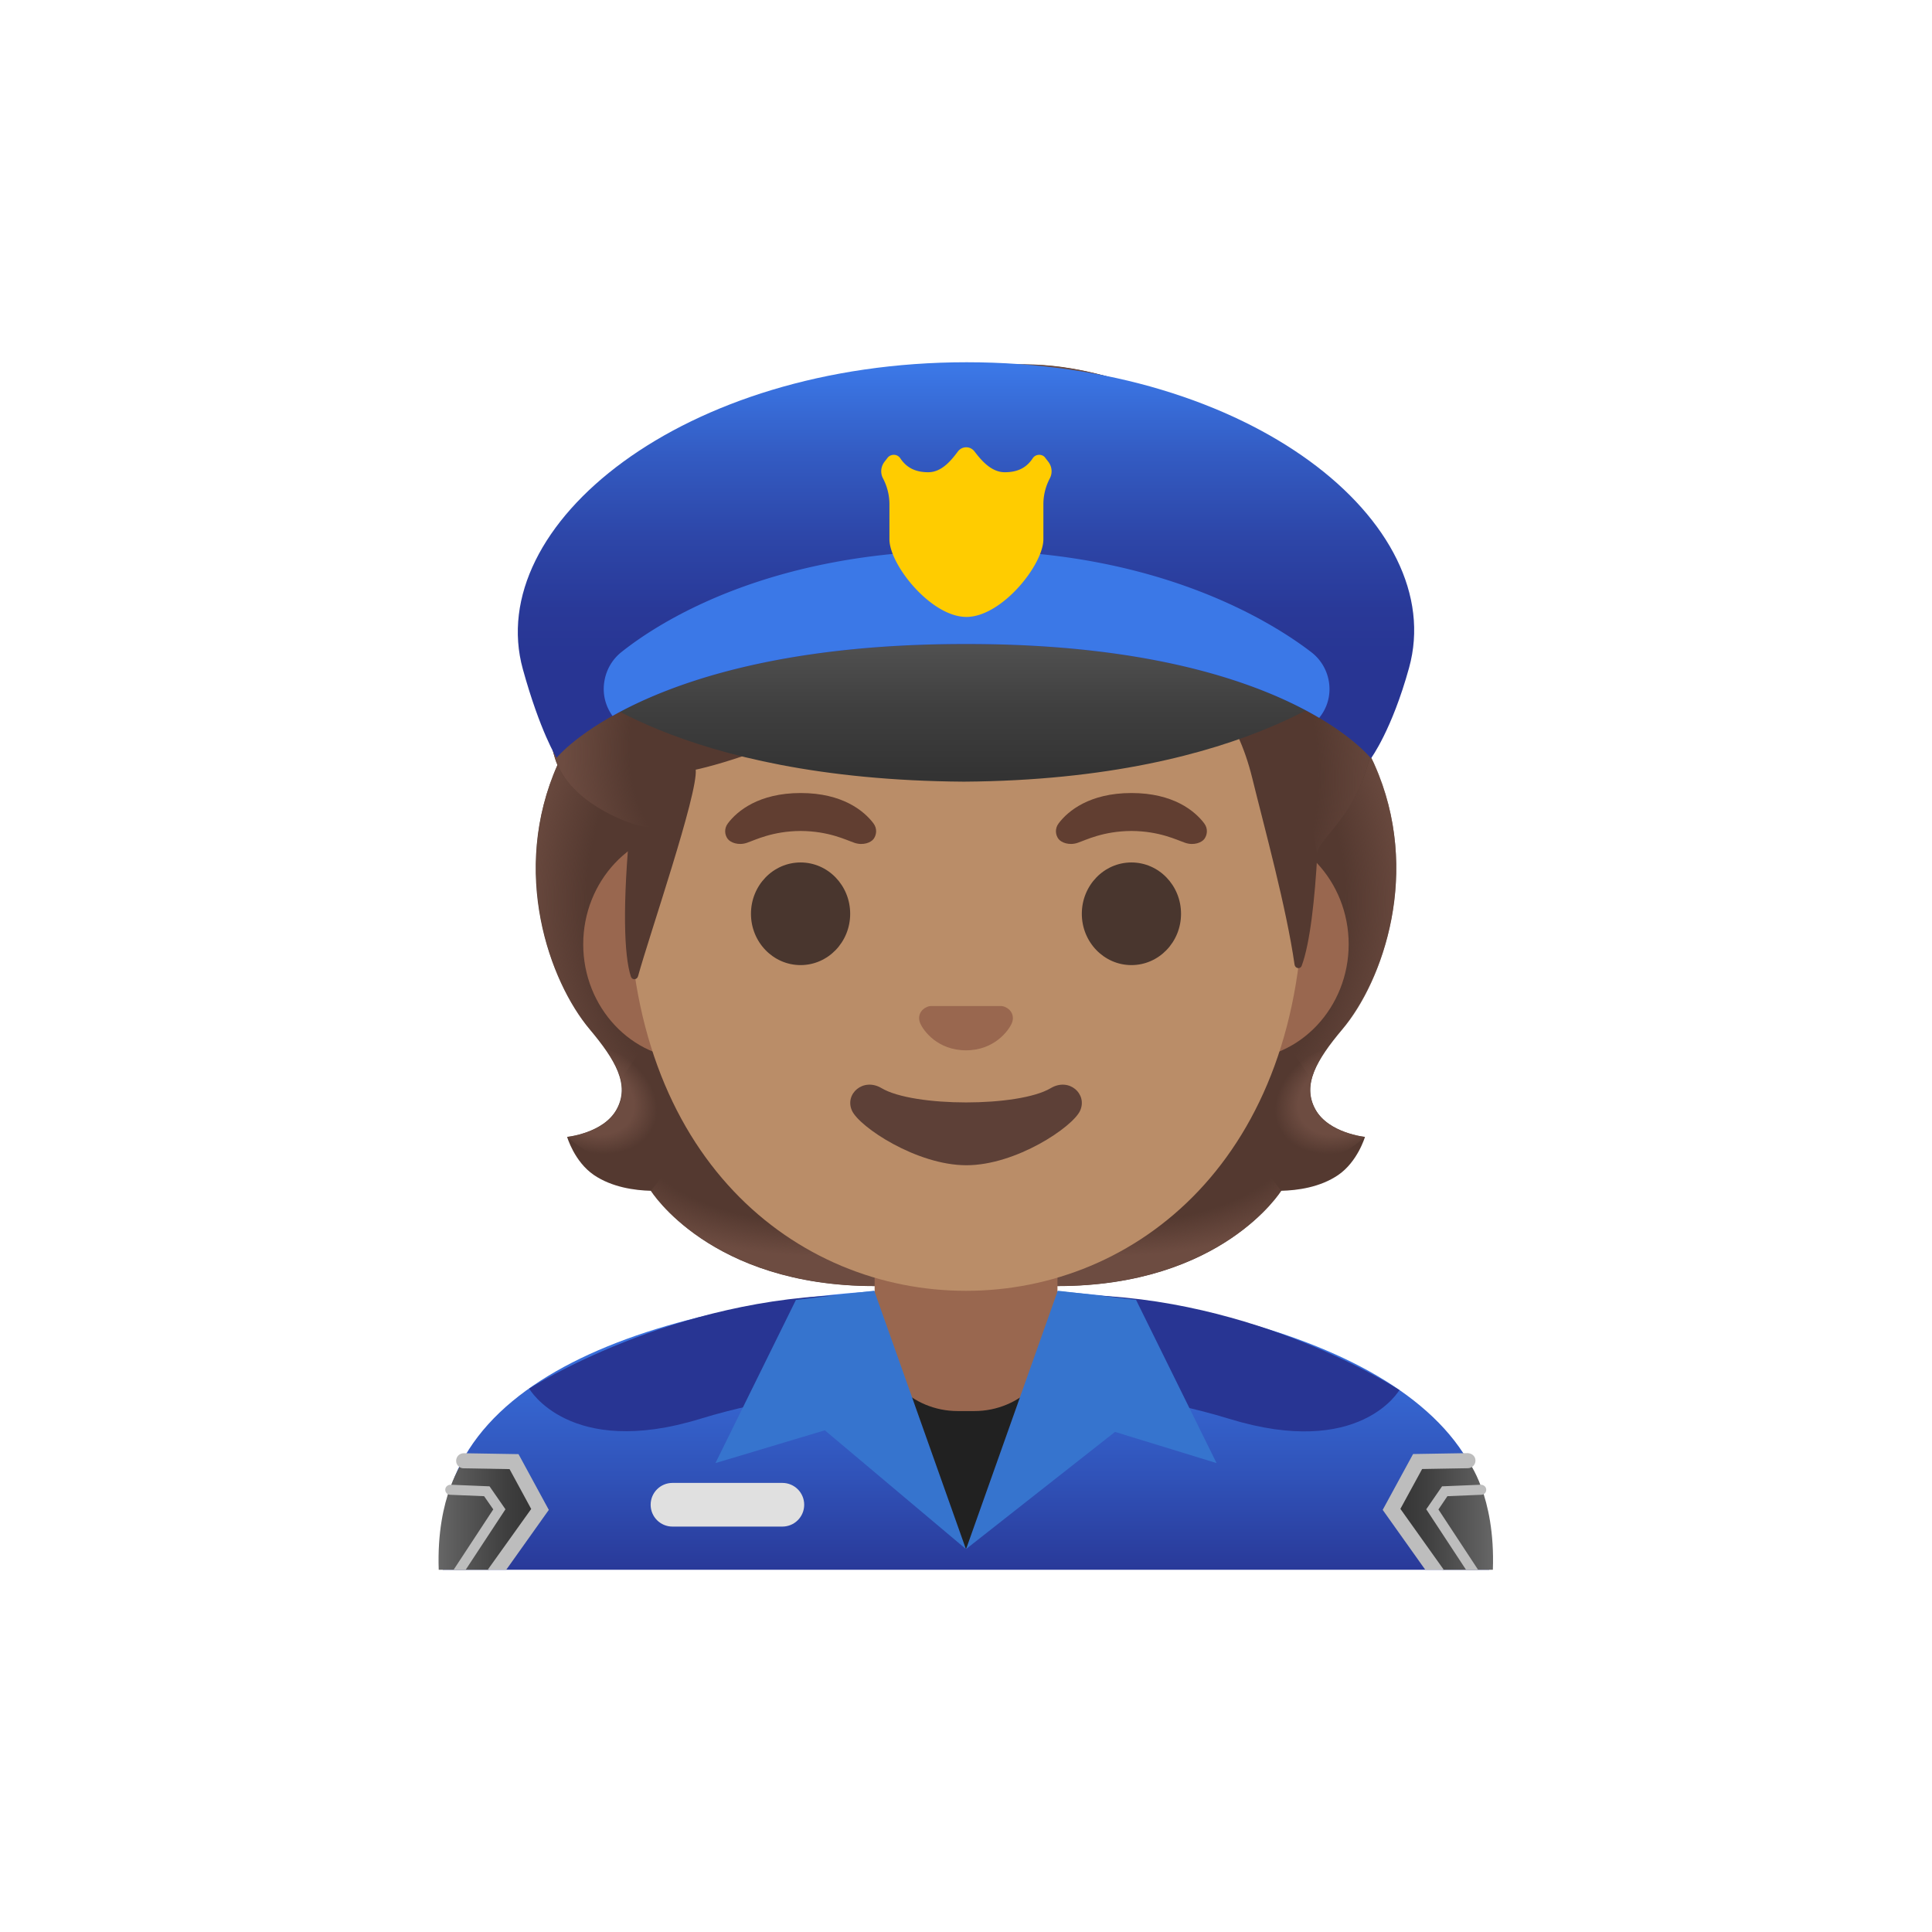 <svg width="64px" height="64px" viewBox="-32 -32 192.00 192.00" xmlns="http://www.w3.org/2000/svg" xmlns:xlink="http://www.w3.org/1999/xlink" aria-hidden="true" role="img" class="iconify iconify--noto" preserveAspectRatio="xMidYMid meet" fill="#000000"><g id="SVGRepo_bgCarrier" stroke-width="0"></g><g id="SVGRepo_tracerCarrier" stroke-linecap="round" stroke-linejoin="round"></g><g id="SVGRepo_iconCarrier"> <path d="M98.72 78.24c-1.34-2.44.13-4.91 2.67-7.94c4-4.77 7.96-15.61 3.19-26.32c.02-.06-.91-1.83-.89-1.89l-1.71-.09c-.55-.08-19.26-.12-37.98-.12c-18.72 0-37.43.04-37.98.12c0 0-2.62 1.92-2.6 1.98c-4.77 10.71-.8 21.55 3.19 26.32c2.54 3.03 4.01 5.5 2.67 7.94c-1.31 2.39-4.92 2.74-4.92 2.74s.71 2.46 2.66 3.79c1.81 1.23 4.08 1.53 5.66 1.57c0 0 5.89 9.47 22.23 9.47H73.1c16.34 0 22.23-9.47 22.23-9.47c1.58-.04 3.85-.33 5.66-1.57c1.94-1.33 2.66-3.79 2.66-3.79s-3.62-.36-4.93-2.74z" fill="#543930"> </path> <radialGradient id="IconifyId17ecdb2904d178eab19727" cx="99.568" cy="47.313" r="24.68" gradientTransform="matrix(1 0 0 .491 -20.914 57.446)" gradientUnits="userSpaceOnUse"> <stop offset=".728" stop-color="#6d4c41" stop-opacity="0"> </stop> <stop offset="1" stop-color="#6d4c41"> </stop> </radialGradient> <path d="M63.99 95.79V85.3l28.59-2.47l2.74 3.5s-5.89 9.47-22.23 9.47l-9.1-.01z" fill="url(#IconifyId17ecdb2904d178eab19727)"> </path> <radialGradient id="IconifyId17ecdb2904d178eab19728" cx="76.66" cy="50.992" r="7.158" gradientTransform="matrix(-.906 .424 -.314 -.672 187.027 78.778)" gradientUnits="userSpaceOnUse"> <stop offset=".663" stop-color="#6d4c41"> </stop> <stop offset="1" stop-color="#6d4c41" stop-opacity="0"> </stop> </radialGradient> <path d="M95.07 81.82c-4.51-7 4.78-9.59 4.78-9.59l.01.01c-1.54 2.18-2.2 4.1-1.16 6c1.31 2.39 4.92 2.74 4.92 2.74s-4.68 4.75-8.55.84z" fill="url(#IconifyId17ecdb2904d178eab19728)"> </path> <radialGradient id="IconifyId17ecdb2904d178eab19729" cx="95.367" cy="71.203" r="31.197" gradientTransform="matrix(-.075 -.997 .831 -.062 30.795 156.327)" gradientUnits="userSpaceOnUse"> <stop offset=".725" stop-color="#6d4c41" stop-opacity="0"> </stop> <stop offset="1" stop-color="#6d4c41"> </stop> </radialGradient> <path d="M104.6 43.98c4.64 10.37.9 21.33-2.97 26.05c-.54.65-2.83 3.19-3.29 5.23c0 0-9.89-13.98-12.89-21.98c-.6-1.6-1.14-3.23-1.25-4.91c-.08-1.26.07-2.74.73-3.8c.81-1.3 19.14-1.68 19.14-1.68c-.01.01.53 1.09.53 1.09z" fill="url(#IconifyId17ecdb2904d178eab19729)"> </path> <radialGradient id="IconifyId17ecdb2904d178eab19730" cx="45.167" cy="71.203" r="31.197" gradientTransform="matrix(.075 -.997 -.831 -.062 100.972 106.267)" gradientUnits="userSpaceOnUse"> <stop offset=".725" stop-color="#6d4c41" stop-opacity="0"> </stop> <stop offset="1" stop-color="#6d4c41"> </stop> </radialGradient> <path d="M23.42 43.98c-4.64 10.37-.9 21.33 2.98 26.05c.54.65 2.83 3.19 3.29 5.23c0 0 9.89-13.98 12.89-21.98c.6-1.6 1.14-3.23 1.25-4.91c.08-1.26-.07-2.74-.73-3.8c-.81-1.3-1.81-.95-3.25-.95c-2.74 0-14.71-.73-15.64-.73c0 .01-.79 1.09-.79 1.09z" fill="url(#IconifyId17ecdb2904d178eab19730)"> </path> <radialGradient id="IconifyId17ecdb2904d178eab19731" cx="49.369" cy="47.313" r="24.68" gradientTransform="matrix(-1 0 0 .491 98.738 57.446)" gradientUnits="userSpaceOnUse"> <stop offset=".728" stop-color="#6d4c41" stop-opacity="0"> </stop> <stop offset="1" stop-color="#6d4c41"> </stop> </radialGradient> <path d="M64.03 95.79V85.3l-28.59-2.47l-2.74 3.5s5.89 9.47 22.23 9.47l9.1-.01z" fill="url(#IconifyId17ecdb2904d178eab19731)"> </path> <radialGradient id="IconifyId17ecdb2904d178eab19732" cx="26.461" cy="50.992" r="7.158" gradientTransform="matrix(.906 .424 .314 -.672 -13.537 100.053)" gradientUnits="userSpaceOnUse"> <stop offset=".663" stop-color="#6d4c41"> </stop> <stop offset="1" stop-color="#6d4c41" stop-opacity="0"> </stop> </radialGradient> <path d="M32.95 81.82c4.51-7-4.78-9.59-4.78-9.59l-.01.01c1.54 2.18 2.2 4.1 1.16 6c-1.31 2.39-4.92 2.74-4.92 2.74s4.69 4.75 8.55.84z" fill="url(#IconifyId17ecdb2904d178eab19732)"> </path> <linearGradient id="IconifyId17ecdb2904d178eab19733" gradientUnits="userSpaceOnUse" x1="64" y1="31.528" x2="64" y2="2.285" gradientTransform="matrix(1 0 0 -1 0 128)"> <stop offset=".003" stop-color="#3b78e7"> </stop> <stop offset=".223" stop-color="#386eda"> </stop> <stop offset=".629" stop-color="#3052b8"> </stop> <stop offset="1" stop-color="#283593"> </stop> </linearGradient> <path d="M64.14 96H64c-25.65.03-52 7.1-52 24.99V124h104v-3.01C116 104.12 89.9 96 64.14 96z" fill="url(#IconifyId17ecdb2904d178eab19733)"> </path> <path d="M76.32 106.27s6.88.59 13.84 2.73c13 4 16.91-2.86 16.91-2.86s-14.22-9.32-32.22-9.45c0 0-1.19 8.85 1.47 9.58z" fill="#283593"> </path> <path d="M20.59 106s4 7 17 3c6.96-2.14 13.84-2.73 13.84-2.73c2.66-.73 1.47-9.58 1.47-9.58c-18 .12-32.31 9.31-32.31 9.31z" fill="#283593"> </path> <g> <path d="M45.75 119.71H34.83c-1.2 0-2.17-.97-2.17-2.17s.97-2.17 2.17-2.17h10.92c1.2 0 2.17.97 2.17 2.17s-.97 2.17-2.17 2.17z" fill="#e0e0e0"> </path> </g> <g> <linearGradient id="IconifyId17ecdb2904d178eab19734" gradientUnits="userSpaceOnUse" x1="116.379" y1="9.418" x2="106.54" y2="9.418" gradientTransform="matrix(1 0 0 -1 0 128)"> <stop offset=".004" stop-color="#666"> </stop> <stop offset=".099" stop-color="#606060"> </stop> <stop offset=".68" stop-color="#3f3f3f"> </stop> <stop offset="1" stop-color="#333"> </stop> </linearGradient> <path d="M113.88 113.17l-5 .08l-2.34 4.29l4.83 6.46h4.99c.26-7.38-2.48-10.83-2.48-10.83z" fill="url(#IconifyId17ecdb2904d178eab19734)"> </path> <g> <linearGradient id="IconifyId17ecdb2904d178eab19735" gradientUnits="userSpaceOnUse" x1="11.575" y1="9.418" x2="21.414" y2="9.418" gradientTransform="matrix(1 0 0 -1 0 128)"> <stop offset=".004" stop-color="#666"> </stop> <stop offset=".099" stop-color="#606060"> </stop> <stop offset=".68" stop-color="#3f3f3f"> </stop> <stop offset="1" stop-color="#333"> </stop> </linearGradient> <path d="M19.08 113.25l-5-.08s-2.74 3.46-2.48 10.83h4.99l4.83-6.46l-2.34-4.29z" fill="url(#IconifyId17ecdb2904d178eab19735)"> </path> </g> <g fill="#bdbdbd"> <path d="M109.33 113.99l4.56-.08c.41-.01.74-.35.74-.76s-.32-.71-.76-.74l-5.44.09l-3.02 5.55l4.23 5.95h1.84l-4.31-6.05l2.16-3.96z"> </path> <path d="M111.84 116.69l3.38-.14c.28-.01.49-.24.48-.52c-.01-.28-.25-.47-.52-.48l-3.87.16l-1.57 2.28l3.95 6.01h1.2l-3.94-5.99l.89-1.32z"> </path> <path d="M19.53 112.51l-5.44-.09h-.01c-.41 0-.74.33-.75.74c-.01.41.32.76.74.76l4.57.08l2.15 3.96l-4.32 6.04h1.84l4.23-5.95l-3.01-5.54z"> </path> <path d="M16.65 115.71l-3.88-.16c-.28.01-.51.2-.52.48c-.01.28.2.51.48.52l3.38.14l.91 1.31l-3.94 6h1.2l3.95-6.01l-1.58-2.28z"> </path> </g> </g> <g> <path fill="#212121" d="M63.99 121.94l9.32-17.08h-19.9z"> </path> </g> <g> <path d="M54.92 86.08v13.98c0 4.51 3.7 8.17 8.26 8.17h1.65c4.56 0 8.26-3.66 8.26-8.17V86.08H54.92z" fill="#99674f"> </path> </g> <g> <path fill="#3674ce" d="M47.1 97.18l-8 16.22l10.87-3.26l14.02 11.8l-9.11-25.67z"> </path> <path fill="#3674ce" d="M73.12 96.27l-9.11 25.67l14.8-11.64l10.09 3.1l-8-16.22z"> </path> </g> <g> <path d="M91.33 50.43H36.67c-5.89 0-10.71 5.14-10.71 11.41s4.82 11.41 10.71 11.41H91.32c5.89 0 10.71-5.14 10.71-11.41s-4.81-11.41-10.7-11.41z" fill="#99674f"> </path> </g> <path d="M64 11.07c-17.4 0-33.52 18.61-33.52 45.4c0 26.64 16.61 39.81 33.52 39.81S97.52 83.1 97.52 56.46c0-26.78-16.12-45.39-33.52-45.39z" fill="#ba8d68"> </path> <path d="M72.42 76.14c-3.18 1.89-13.63 1.89-16.81 0c-1.83-1.09-3.7.58-2.94 2.24c.75 1.63 6.44 5.42 11.37 5.42s10.55-3.79 11.3-5.42c.75-1.66-1.09-3.33-2.92-2.24z" fill="#5d4037"> </path> <path d="M67.86 68.06c-.11-.04-.21-.07-.32-.08h-7.08c-.11.01-.22.04-.32.08c-.64.26-.99.92-.69 1.63c.3.71 1.71 2.69 4.55 2.69s4.25-1.99 4.55-2.69c.3-.71-.05-1.37-.69-1.63z" fill="#99674f"> </path> <g fill="#49362e"> <ellipse cx="47.56" cy="58.81" rx="4.93" ry="5.1"> </ellipse> <ellipse cx="80.44" cy="58.81" rx="4.93" ry="5.1"> </ellipse> </g> <g fill="#613e31"> <path d="M54.8 49.82c-.93-1.23-3.07-3.01-7.23-3.01s-6.31 1.79-7.23 3.01c-.41.54-.31 1.17-.02 1.55c.26.35 1.04.68 1.9.39s2.54-1.16 5.35-1.18c2.81.02 4.49.89 5.35 1.18c.86.29 1.64-.03 1.9-.39c.28-.38.39-1.01-.02-1.55z"> </path> <path d="M87.67 49.82c-.93-1.23-3.07-3.01-7.23-3.01s-6.31 1.79-7.23 3.01c-.41.54-.31 1.17-.02 1.55c.26.35 1.04.68 1.9.39s2.54-1.16 5.35-1.18c2.81.02 4.49.89 5.35 1.18c.86.29 1.64-.03 1.9-.39c.28-.38.39-1.01-.02-1.55z"> </path> </g> <g> <path d="M101.15 23.27c-2.42-3.44-7.65-8-12.16-8.3c-.86-4.3-5.56-7.89-10.03-9.28c-11.99-3.72-19.78.45-24 2.72c-.88.47-6.59 3.58-10.5 1.35c-2.44-1.39-10.1-2.24-7.76 5.97c-2.69.11-6.27 1.25-8.32 5.05c-2.47 4.58-1.86 8.45-1.3 10.32c-2.47 2.05-5.69 6.45-3.94 12.23c1.33 4.41 7.5 6.46 7.5 6.46c-.79 8.12-.63 13.2.06 15.27c.12.36.61.33.71-.05c1.13-4.11 5.96-18.13 5.73-20.52c0 0 10.86-2.22 21.2-9.98c2.08-1.56 4.32-2.88 6.7-3.85c12.63-5.13 15.47 3.66 15.47 3.66s8.8-1.74 11.94 11.02c1.2 4.89 3.39 12.85 4.2 18.52c.06.4.57.49.71.12c.84-2.26 1.31-6.7 1.56-11.19c.08-1.56 4-3.62 5.38-10.24c1.81-8.64-1.38-16.77-3.15-19.28z" fill="#543930"> </path> <radialGradient id="IconifyId17ecdb2904d178eab19736" cx="80.442" cy="87.144" r="34.378" gradientTransform="matrix(.308 .952 .706 -.228 -5.827 -15.8)" gradientUnits="userSpaceOnUse"> <stop offset=".699" stop-color="#6d4c41" stop-opacity="0"> </stop> <stop offset="1" stop-color="#6d4c41"> </stop> </radialGradient> <path d="M98.9 52.83c.08-1.56 4-3.62 5.38-10.24c.14-.7.26-1.4.37-2.12c.95-7.84-1.87-14.9-3.49-17.21c-2.24-3.18-6.88-7.32-11.13-8.15c-.37-.05-.73-.09-1.07-.11c0 0 .37 1.97-.38 3.55c-.97 2.06-3.07 2.55-3.07 2.55C97.07 32.42 96.68 42.15 98.9 52.83z" fill="url(#IconifyId17ecdb2904d178eab19736)"> </path> <radialGradient id="IconifyId17ecdb2904d178eab19737" cx="157.584" cy="62.016" r="26.344" gradientTransform="matrix(-.938 -.394 -.218 .528 229.242 48.969)" gradientUnits="userSpaceOnUse"> <stop offset=".699" stop-color="#6d4c41" stop-opacity="0"> </stop> <stop offset="1" stop-color="#6d4c41"> </stop> </radialGradient> <path d="M77.72 5.33c6.67 1.77 10.02 5.12 11.26 9.65c.37 1.34 1.19 14.06-23.14-.36c-8.81-5.23-6.39-8.46-5.36-8.83c4-1.43 9.8-2.43 17.24-.46z" fill="url(#IconifyId17ecdb2904d178eab19737)"> </path> <radialGradient id="IconifyId17ecdb2904d178eab19738" cx="44.226" cy="102.075" r="15.13" gradientTransform="matrix(-.966 -.26 -.243 .904 111.758 -54.83)" gradientUnits="userSpaceOnUse"> <stop offset=".66" stop-color="#6d4c41" stop-opacity="0"> </stop> <stop offset="1" stop-color="#6d4c41"> </stop> </radialGradient> <path d="M41.1 16.43l-4.39-.71c-.17 0-.76.05-1.08.1c-2.5.35-5.49 1.63-7.24 4.95c-1.9 3.6-2 6.73-1.64 8.82c.1.71.34 1.5.34 1.5s2.33-2.15 7.63-2.29l6.38-12.37z" fill="url(#IconifyId17ecdb2904d178eab19738)"> </path> <radialGradient id="IconifyId17ecdb2904d178eab19739" cx="40.498" cy="87.078" r="16.513" gradientTransform="matrix(.991 .136 .192 -1.392 -16.296 156.623)" gradientUnits="userSpaceOnUse"> <stop offset=".598" stop-color="#6d4c41" stop-opacity="0"> </stop> <stop offset="1" stop-color="#6d4c41"> </stop> </radialGradient> <path d="M26.87 31.28c-2.33 2.02-5.58 6.55-3.65 12.25c1.47 4.35 7.44 6.26 7.44 6.26c0 .02 1.2.4 1.82.4l2.25-21.38c-2.83 0-5.58.86-7.4 2.11c0 .03-.47.33-.46.36z" fill="url(#IconifyId17ecdb2904d178eab19739)"> </path> </g> <g> <linearGradient id="IconifyId17ecdb2904d178eab19740" gradientUnits="userSpaceOnUse" x1="64.056" y1="103.667" x2="64.056" y2="82.887" gradientTransform="matrix(1 0 0 -1 0 128)"> <stop offset=".004" stop-color="#666"> </stop> <stop offset=".099" stop-color="#606060"> </stop> <stop offset=".68" stop-color="#3f3f3f"> </stop> <stop offset="1" stop-color="#333"> </stop> </linearGradient> <path d="M63.79 24.22c-33.6 0-38.98 11.36-38.98 11.36s10.36 9.91 38.98 10.1c28.63-.19 39.51-10.73 39.51-10.73s-5.91-10.73-39.51-10.73z" fill="url(#IconifyId17ecdb2904d178eab19740)"> </path> <linearGradient id="IconifyId17ecdb2904d178eab19741" gradientUnits="userSpaceOnUse" x1="64" y1="123.648" x2="64" y2="93.687" gradientTransform="matrix(1 0 0 -1 0 128)"> <stop offset=".003" stop-color="#3b78e7"> </stop> <stop offset=".011" stop-color="#3b77e6"> </stop> <stop offset=".298" stop-color="#335bc2"> </stop> <stop offset=".568" stop-color="#2d46a8"> </stop> <stop offset=".809" stop-color="#293998"> </stop> <stop offset="1" stop-color="#283593"> </stop> </linearGradient> <path d="M19.96 34.5c1.71 6.19 3.35 8.81 3.35 8.81C25.04 41.31 35.35 32 63.93 32h.16c28.58 0 38.42 9.36 40.16 11.36c0 0 2.07-2.8 3.78-8.99C112 20.05 92.35 4 64.06 4c-28.23 0-48.05 16.2-44.1 30.5z" fill="url(#IconifyId17ecdb2904d178eab19741)"> </path> <path d="M100.04 35.61a4.614 4.614 0 0 0-1.74-2.81c-3.78-2.9-15.09-10.1-34.24-10.1c-19.65 0-30.65 7.19-34.3 10.1c-.87.69-1.46 1.67-1.67 2.75l-.01.06c-.25 1.32.09 2.56.79 3.54C34.7 35.86 45.53 32 63.93 32h.16c18.7 0 29.38 4.01 35.01 7.34c.81-.99 1.21-2.32.94-3.73z" fill="#3b78e7"> </path> <g> <path d="M71.28 13.2c-.26 0-.5.12-.64.33c-.55.84-1.36 1.4-2.79 1.4c-1.39 0-2.4-1.28-3.01-2.07c-.19-.25-.49-.41-.82-.41c-.33 0-.63.16-.82.41c-.6.79-1.56 2.07-2.95 2.07c-1.43 0-2.24-.57-2.79-1.4a.76.76 0 0 0-.64-.33c-.24 0-.47.11-.61.29l-.31.4c-.37.48-.43 1.12-.15 1.65c.42.8.64 1.68.64 2.57v3.48c0 2.54 4.14 7.72 7.65 7.72s7.65-5.18 7.65-7.72v-3.48c0-.89.22-1.77.64-2.57c.28-.53.22-1.17-.15-1.65l-.31-.4c-.12-.18-.35-.29-.59-.29z" fill="#fc0"> </path> </g> </g> </g></svg>